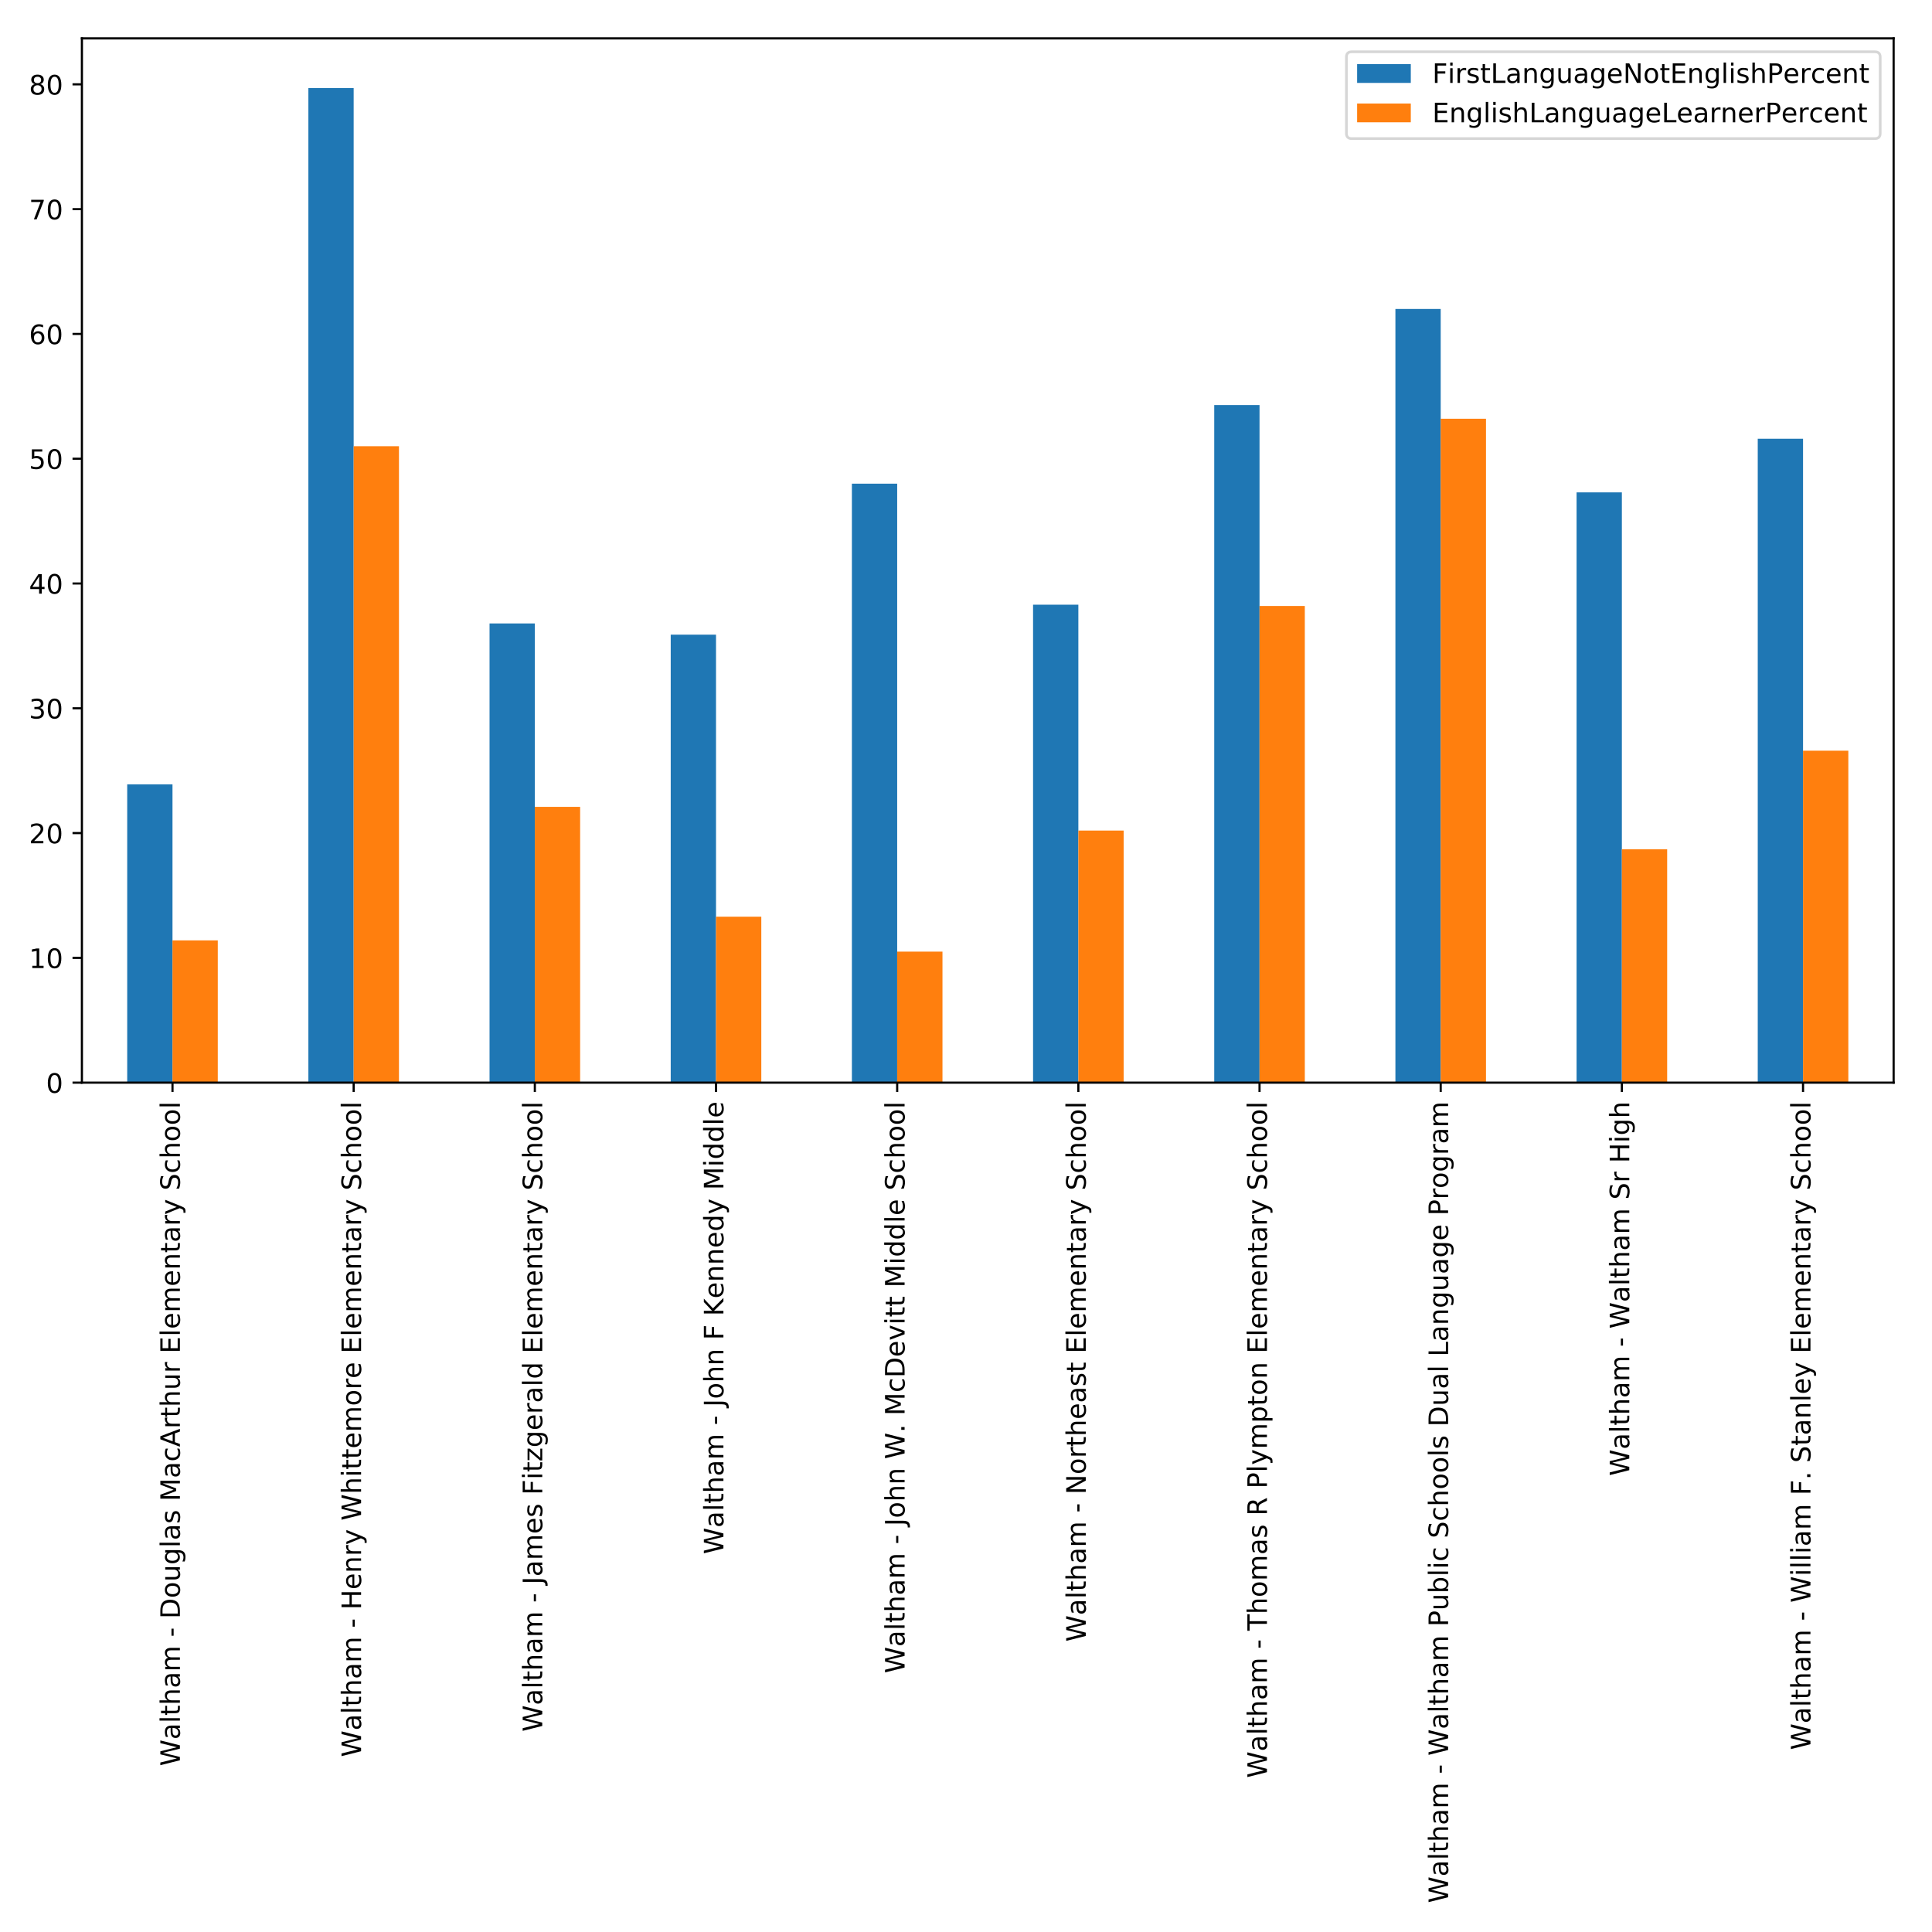<?xml version="1.0" encoding="utf-8" standalone="no"?>
<!DOCTYPE svg PUBLIC "-//W3C//DTD SVG 1.1//EN"
  "http://www.w3.org/Graphics/SVG/1.1/DTD/svg11.dtd">
<!-- Created with matplotlib (http://matplotlib.org/) -->
<svg height="720pt" version="1.1" viewBox="0 0 720 720" width="720pt" xmlns="http://www.w3.org/2000/svg" xmlns:xlink="http://www.w3.org/1999/xlink">
 <defs>
  <style type="text/css">
*{stroke-linecap:butt;stroke-linejoin:round;}
  </style>
 </defs>
 <g id="figure_1">
  <g id="patch_1">
   <path d="M 0 720 
L 720 720 
L 720 0 
L 0 0 
z
" style="fill:#ffffff;"/>
  </g>
  <g id="axes_1">
   <g id="patch_2">
    <path d="M 30.525 403.466 
L 705.7 403.466 
L 705.7 14.3 
L 30.525 14.3 
z
" style="fill:#ffffff;"/>
   </g>
   <g id="patch_3">
    <path clip-path="url(#pa0cb82e95d)" d="M 47.404 403.466 
L 64.284 403.466 
L 64.284 292.322 
L 47.404 292.322 
z
" style="fill:#1f77b4;"/>
   </g>
   <g id="patch_4">
    <path clip-path="url(#pa0cb82e95d)" d="M 114.922 403.466 
L 131.801 403.466 
L 131.801 32.832 
L 114.922 32.832 
z
" style="fill:#1f77b4;"/>
   </g>
   <g id="patch_5">
    <path clip-path="url(#pa0cb82e95d)" d="M 182.439 403.466 
L 199.319 403.466 
L 199.319 232.332 
L 182.439 232.332 
z
" style="fill:#1f77b4;"/>
   </g>
   <g id="patch_6">
    <path clip-path="url(#pa0cb82e95d)" d="M 249.957 403.466 
L 266.836 403.466 
L 266.836 236.518 
L 249.957 236.518 
z
" style="fill:#1f77b4;"/>
   </g>
   <g id="patch_7">
    <path clip-path="url(#pa0cb82e95d)" d="M 317.474 403.466 
L 334.354 403.466 
L 334.354 180.248 
L 317.474 180.248 
z
" style="fill:#1f77b4;"/>
   </g>
   <g id="patch_8">
    <path clip-path="url(#pa0cb82e95d)" d="M 384.992 403.466 
L 401.871 403.466 
L 401.871 225.357 
L 384.992 225.357 
z
" style="fill:#1f77b4;"/>
   </g>
   <g id="patch_9">
    <path clip-path="url(#pa0cb82e95d)" d="M 452.509 403.466 
L 469.389 403.466 
L 469.389 150.951 
L 452.509 150.951 
z
" style="fill:#1f77b4;"/>
   </g>
   <g id="patch_10">
    <path clip-path="url(#pa0cb82e95d)" d="M 520.027 403.466 
L 536.906 403.466 
L 536.906 115.143 
L 520.027 115.143 
z
" style="fill:#1f77b4;"/>
   </g>
   <g id="patch_11">
    <path clip-path="url(#pa0cb82e95d)" d="M 587.544 403.466 
L 604.424 403.466 
L 604.424 183.503 
L 587.544 183.503 
z
" style="fill:#1f77b4;"/>
   </g>
   <g id="patch_12">
    <path clip-path="url(#pa0cb82e95d)" d="M 655.062 403.466 
L 671.941 403.466 
L 671.941 163.507 
L 655.062 163.507 
z
" style="fill:#1f77b4;"/>
   </g>
   <g id="patch_13">
    <path clip-path="url(#pa0cb82e95d)" d="M 64.284 403.466 
L 81.163 403.466 
L 81.163 350.451 
L 64.284 350.451 
z
" style="fill:#ff7f0e;"/>
   </g>
   <g id="patch_14">
    <path clip-path="url(#pa0cb82e95d)" d="M 131.801 403.466 
L 148.681 403.466 
L 148.681 166.297 
L 131.801 166.297 
z
" style="fill:#ff7f0e;"/>
   </g>
   <g id="patch_15">
    <path clip-path="url(#pa0cb82e95d)" d="M 199.319 403.466 
L 216.198 403.466 
L 216.198 300.693 
L 199.319 300.693 
z
" style="fill:#ff7f0e;"/>
   </g>
   <g id="patch_16">
    <path clip-path="url(#pa0cb82e95d)" d="M 266.836 403.466 
L 283.716 403.466 
L 283.716 341.616 
L 266.836 341.616 
z
" style="fill:#ff7f0e;"/>
   </g>
   <g id="patch_17">
    <path clip-path="url(#pa0cb82e95d)" d="M 334.354 403.466 
L 351.233 403.466 
L 351.233 354.637 
L 334.354 354.637 
z
" style="fill:#ff7f0e;"/>
   </g>
   <g id="patch_18">
    <path clip-path="url(#pa0cb82e95d)" d="M 401.871 403.466 
L 418.751 403.466 
L 418.751 309.528 
L 401.871 309.528 
z
" style="fill:#ff7f0e;"/>
   </g>
   <g id="patch_19">
    <path clip-path="url(#pa0cb82e95d)" d="M 469.389 403.466 
L 486.268 403.466 
L 486.268 225.822 
L 469.389 225.822 
z
" style="fill:#ff7f0e;"/>
   </g>
   <g id="patch_20">
    <path clip-path="url(#pa0cb82e95d)" d="M 536.906 403.466 
L 553.786 403.466 
L 553.786 156.066 
L 536.906 156.066 
z
" style="fill:#ff7f0e;"/>
   </g>
   <g id="patch_21">
    <path clip-path="url(#pa0cb82e95d)" d="M 604.424 403.466 
L 621.303 403.466 
L 621.303 316.504 
L 604.424 316.504 
z
" style="fill:#ff7f0e;"/>
   </g>
   <g id="patch_22">
    <path clip-path="url(#pa0cb82e95d)" d="M 671.941 403.466 
L 688.821 403.466 
L 688.821 279.766 
L 671.941 279.766 
z
" style="fill:#ff7f0e;"/>
   </g>
   <g id="matplotlib.axis_1">
    <g id="xtick_1">
     <g id="line2d_1">
      <defs>
       <path d="M 0 0 
L 0 3.5 
" id="m57c2ea6a0a" style="stroke:#000000;stroke-width:0.8;"/>
      </defs>
      <g>
       <use style="stroke:#000000;stroke-width:0.8;" x="64.284" xlink:href="#m57c2ea6a0a" y="403.466"/>
      </g>
     </g>
     <g id="text_1">
      <!-- Waltham - Douglas MacArthur Elementary School -->
      <defs>
       <path d="M 3.328 72.906 
L 13.281 72.906 
L 28.609 11.281 
L 43.891 72.906 
L 54.984 72.906 
L 70.312 11.281 
L 85.594 72.906 
L 95.609 72.906 
L 77.297 0 
L 64.891 0 
L 49.516 63.281 
L 33.984 0 
L 21.578 0 
z
" id="DejaVuSans-57"/>
       <path d="M 34.281 27.484 
Q 23.391 27.484 19.188 25 
Q 14.984 22.516 14.984 16.5 
Q 14.984 11.719 18.141 8.906 
Q 21.297 6.109 26.703 6.109 
Q 34.188 6.109 38.703 11.406 
Q 43.219 16.703 43.219 25.484 
L 43.219 27.484 
z
M 52.203 31.203 
L 52.203 0 
L 43.219 0 
L 43.219 8.297 
Q 40.141 3.328 35.547 0.953 
Q 30.953 -1.422 24.312 -1.422 
Q 15.922 -1.422 10.953 3.297 
Q 6 8.016 6 15.922 
Q 6 25.141 12.172 29.828 
Q 18.359 34.516 30.609 34.516 
L 43.219 34.516 
L 43.219 35.406 
Q 43.219 41.609 39.141 45 
Q 35.062 48.391 27.688 48.391 
Q 23 48.391 18.547 47.266 
Q 14.109 46.141 10.016 43.891 
L 10.016 52.203 
Q 14.938 54.109 19.578 55.047 
Q 24.219 56 28.609 56 
Q 40.484 56 46.344 49.844 
Q 52.203 43.703 52.203 31.203 
z
" id="DejaVuSans-61"/>
       <path d="M 9.422 75.984 
L 18.406 75.984 
L 18.406 0 
L 9.422 0 
z
" id="DejaVuSans-6c"/>
       <path d="M 18.312 70.219 
L 18.312 54.688 
L 36.812 54.688 
L 36.812 47.703 
L 18.312 47.703 
L 18.312 18.016 
Q 18.312 11.328 20.141 9.422 
Q 21.969 7.516 27.594 7.516 
L 36.812 7.516 
L 36.812 0 
L 27.594 0 
Q 17.188 0 13.234 3.875 
Q 9.281 7.766 9.281 18.016 
L 9.281 47.703 
L 2.688 47.703 
L 2.688 54.688 
L 9.281 54.688 
L 9.281 70.219 
z
" id="DejaVuSans-74"/>
       <path d="M 54.891 33.016 
L 54.891 0 
L 45.906 0 
L 45.906 32.719 
Q 45.906 40.484 42.875 44.328 
Q 39.844 48.188 33.797 48.188 
Q 26.516 48.188 22.312 43.547 
Q 18.109 38.922 18.109 30.906 
L 18.109 0 
L 9.078 0 
L 9.078 75.984 
L 18.109 75.984 
L 18.109 46.188 
Q 21.344 51.125 25.703 53.562 
Q 30.078 56 35.797 56 
Q 45.219 56 50.047 50.172 
Q 54.891 44.344 54.891 33.016 
z
" id="DejaVuSans-68"/>
       <path d="M 52 44.188 
Q 55.375 50.25 60.062 53.125 
Q 64.75 56 71.094 56 
Q 79.641 56 84.281 50.016 
Q 88.922 44.047 88.922 33.016 
L 88.922 0 
L 79.891 0 
L 79.891 32.719 
Q 79.891 40.578 77.094 44.375 
Q 74.312 48.188 68.609 48.188 
Q 61.625 48.188 57.562 43.547 
Q 53.516 38.922 53.516 30.906 
L 53.516 0 
L 44.484 0 
L 44.484 32.719 
Q 44.484 40.625 41.703 44.406 
Q 38.922 48.188 33.109 48.188 
Q 26.219 48.188 22.156 43.531 
Q 18.109 38.875 18.109 30.906 
L 18.109 0 
L 9.078 0 
L 9.078 54.688 
L 18.109 54.688 
L 18.109 46.188 
Q 21.188 51.219 25.484 53.609 
Q 29.781 56 35.688 56 
Q 41.656 56 45.828 52.969 
Q 50 49.953 52 44.188 
z
" id="DejaVuSans-6d"/>
       <path id="DejaVuSans-20"/>
       <path d="M 4.891 31.391 
L 31.203 31.391 
L 31.203 23.391 
L 4.891 23.391 
z
" id="DejaVuSans-2d"/>
       <path d="M 19.672 64.797 
L 19.672 8.109 
L 31.594 8.109 
Q 46.688 8.109 53.688 14.938 
Q 60.688 21.781 60.688 36.531 
Q 60.688 51.172 53.688 57.984 
Q 46.688 64.797 31.594 64.797 
z
M 9.812 72.906 
L 30.078 72.906 
Q 51.266 72.906 61.172 64.094 
Q 71.094 55.281 71.094 36.531 
Q 71.094 17.672 61.125 8.828 
Q 51.172 0 30.078 0 
L 9.812 0 
z
" id="DejaVuSans-44"/>
       <path d="M 30.609 48.391 
Q 23.391 48.391 19.188 42.75 
Q 14.984 37.109 14.984 27.297 
Q 14.984 17.484 19.156 11.844 
Q 23.344 6.203 30.609 6.203 
Q 37.797 6.203 41.984 11.859 
Q 46.188 17.531 46.188 27.297 
Q 46.188 37.016 41.984 42.703 
Q 37.797 48.391 30.609 48.391 
z
M 30.609 56 
Q 42.328 56 49.016 48.375 
Q 55.719 40.766 55.719 27.297 
Q 55.719 13.875 49.016 6.219 
Q 42.328 -1.422 30.609 -1.422 
Q 18.844 -1.422 12.172 6.219 
Q 5.516 13.875 5.516 27.297 
Q 5.516 40.766 12.172 48.375 
Q 18.844 56 30.609 56 
z
" id="DejaVuSans-6f"/>
       <path d="M 8.5 21.578 
L 8.5 54.688 
L 17.484 54.688 
L 17.484 21.922 
Q 17.484 14.156 20.5 10.266 
Q 23.531 6.391 29.594 6.391 
Q 36.859 6.391 41.078 11.031 
Q 45.312 15.672 45.312 23.688 
L 45.312 54.688 
L 54.297 54.688 
L 54.297 0 
L 45.312 0 
L 45.312 8.406 
Q 42.047 3.422 37.719 1 
Q 33.406 -1.422 27.688 -1.422 
Q 18.266 -1.422 13.375 4.438 
Q 8.5 10.297 8.5 21.578 
z
M 31.109 56 
z
" id="DejaVuSans-75"/>
       <path d="M 45.406 27.984 
Q 45.406 37.75 41.375 43.109 
Q 37.359 48.484 30.078 48.484 
Q 22.859 48.484 18.828 43.109 
Q 14.797 37.75 14.797 27.984 
Q 14.797 18.266 18.828 12.891 
Q 22.859 7.516 30.078 7.516 
Q 37.359 7.516 41.375 12.891 
Q 45.406 18.266 45.406 27.984 
z
M 54.391 6.781 
Q 54.391 -7.172 48.188 -13.984 
Q 42 -20.797 29.203 -20.797 
Q 24.469 -20.797 20.266 -20.094 
Q 16.062 -19.391 12.109 -17.922 
L 12.109 -9.188 
Q 16.062 -11.328 19.922 -12.344 
Q 23.781 -13.375 27.781 -13.375 
Q 36.625 -13.375 41.016 -8.766 
Q 45.406 -4.156 45.406 5.172 
L 45.406 9.625 
Q 42.625 4.781 38.281 2.391 
Q 33.938 0 27.875 0 
Q 17.828 0 11.672 7.656 
Q 5.516 15.328 5.516 27.984 
Q 5.516 40.672 11.672 48.328 
Q 17.828 56 27.875 56 
Q 33.938 56 38.281 53.609 
Q 42.625 51.219 45.406 46.391 
L 45.406 54.688 
L 54.391 54.688 
z
" id="DejaVuSans-67"/>
       <path d="M 44.281 53.078 
L 44.281 44.578 
Q 40.484 46.531 36.375 47.5 
Q 32.281 48.484 27.875 48.484 
Q 21.188 48.484 17.844 46.438 
Q 14.5 44.391 14.5 40.281 
Q 14.5 37.156 16.891 35.375 
Q 19.281 33.594 26.516 31.984 
L 29.594 31.297 
Q 39.156 29.25 43.188 25.516 
Q 47.219 21.781 47.219 15.094 
Q 47.219 7.469 41.188 3.016 
Q 35.156 -1.422 24.609 -1.422 
Q 20.219 -1.422 15.453 -0.562 
Q 10.688 0.297 5.422 2 
L 5.422 11.281 
Q 10.406 8.688 15.234 7.391 
Q 20.062 6.109 24.812 6.109 
Q 31.156 6.109 34.562 8.281 
Q 37.984 10.453 37.984 14.406 
Q 37.984 18.062 35.516 20.016 
Q 33.062 21.969 24.703 23.781 
L 21.578 24.516 
Q 13.234 26.266 9.516 29.906 
Q 5.812 33.547 5.812 39.891 
Q 5.812 47.609 11.281 51.797 
Q 16.75 56 26.812 56 
Q 31.781 56 36.172 55.266 
Q 40.578 54.547 44.281 53.078 
z
" id="DejaVuSans-73"/>
       <path d="M 9.812 72.906 
L 24.516 72.906 
L 43.109 23.297 
L 61.812 72.906 
L 76.516 72.906 
L 76.516 0 
L 66.891 0 
L 66.891 64.016 
L 48.094 14.016 
L 38.188 14.016 
L 19.391 64.016 
L 19.391 0 
L 9.812 0 
z
" id="DejaVuSans-4d"/>
       <path d="M 48.781 52.594 
L 48.781 44.188 
Q 44.969 46.297 41.141 47.344 
Q 37.312 48.391 33.406 48.391 
Q 24.656 48.391 19.812 42.844 
Q 14.984 37.312 14.984 27.297 
Q 14.984 17.281 19.812 11.734 
Q 24.656 6.203 33.406 6.203 
Q 37.312 6.203 41.141 7.25 
Q 44.969 8.297 48.781 10.406 
L 48.781 2.094 
Q 45.016 0.344 40.984 -0.531 
Q 36.969 -1.422 32.422 -1.422 
Q 20.062 -1.422 12.781 6.344 
Q 5.516 14.109 5.516 27.297 
Q 5.516 40.672 12.859 48.328 
Q 20.219 56 33.016 56 
Q 37.156 56 41.109 55.141 
Q 45.062 54.297 48.781 52.594 
z
" id="DejaVuSans-63"/>
       <path d="M 34.188 63.188 
L 20.797 26.906 
L 47.609 26.906 
z
M 28.609 72.906 
L 39.797 72.906 
L 67.578 0 
L 57.328 0 
L 50.688 18.703 
L 17.828 18.703 
L 11.188 0 
L 0.781 0 
z
" id="DejaVuSans-41"/>
       <path d="M 41.109 46.297 
Q 39.594 47.172 37.812 47.578 
Q 36.031 48 33.891 48 
Q 26.266 48 22.188 43.047 
Q 18.109 38.094 18.109 28.812 
L 18.109 0 
L 9.078 0 
L 9.078 54.688 
L 18.109 54.688 
L 18.109 46.188 
Q 20.953 51.172 25.484 53.578 
Q 30.031 56 36.531 56 
Q 37.453 56 38.578 55.875 
Q 39.703 55.766 41.062 55.516 
z
" id="DejaVuSans-72"/>
       <path d="M 9.812 72.906 
L 55.906 72.906 
L 55.906 64.594 
L 19.672 64.594 
L 19.672 43.016 
L 54.391 43.016 
L 54.391 34.719 
L 19.672 34.719 
L 19.672 8.297 
L 56.781 8.297 
L 56.781 0 
L 9.812 0 
z
" id="DejaVuSans-45"/>
       <path d="M 56.203 29.594 
L 56.203 25.203 
L 14.891 25.203 
Q 15.484 15.922 20.484 11.062 
Q 25.484 6.203 34.422 6.203 
Q 39.594 6.203 44.453 7.469 
Q 49.312 8.734 54.109 11.281 
L 54.109 2.781 
Q 49.266 0.734 44.188 -0.344 
Q 39.109 -1.422 33.891 -1.422 
Q 20.797 -1.422 13.156 6.188 
Q 5.516 13.812 5.516 26.812 
Q 5.516 40.234 12.766 48.109 
Q 20.016 56 32.328 56 
Q 43.359 56 49.781 48.891 
Q 56.203 41.797 56.203 29.594 
z
M 47.219 32.234 
Q 47.125 39.594 43.094 43.984 
Q 39.062 48.391 32.422 48.391 
Q 24.906 48.391 20.391 44.141 
Q 15.875 39.891 15.188 32.172 
z
" id="DejaVuSans-65"/>
       <path d="M 54.891 33.016 
L 54.891 0 
L 45.906 0 
L 45.906 32.719 
Q 45.906 40.484 42.875 44.328 
Q 39.844 48.188 33.797 48.188 
Q 26.516 48.188 22.312 43.547 
Q 18.109 38.922 18.109 30.906 
L 18.109 0 
L 9.078 0 
L 9.078 54.688 
L 18.109 54.688 
L 18.109 46.188 
Q 21.344 51.125 25.703 53.562 
Q 30.078 56 35.797 56 
Q 45.219 56 50.047 50.172 
Q 54.891 44.344 54.891 33.016 
z
" id="DejaVuSans-6e"/>
       <path d="M 32.172 -5.078 
Q 28.375 -14.844 24.75 -17.812 
Q 21.141 -20.797 15.094 -20.797 
L 7.906 -20.797 
L 7.906 -13.281 
L 13.188 -13.281 
Q 16.891 -13.281 18.938 -11.516 
Q 21 -9.766 23.484 -3.219 
L 25.094 0.875 
L 2.984 54.688 
L 12.5 54.688 
L 29.594 11.922 
L 46.688 54.688 
L 56.203 54.688 
z
" id="DejaVuSans-79"/>
       <path d="M 53.516 70.516 
L 53.516 60.891 
Q 47.906 63.578 42.922 64.891 
Q 37.938 66.219 33.297 66.219 
Q 25.25 66.219 20.875 63.094 
Q 16.5 59.969 16.5 54.203 
Q 16.5 49.359 19.406 46.891 
Q 22.312 44.438 30.422 42.922 
L 36.375 41.703 
Q 47.406 39.594 52.656 34.297 
Q 57.906 29 57.906 20.125 
Q 57.906 9.516 50.797 4.047 
Q 43.703 -1.422 29.984 -1.422 
Q 24.812 -1.422 18.969 -0.25 
Q 13.141 0.922 6.891 3.219 
L 6.891 13.375 
Q 12.891 10.016 18.656 8.297 
Q 24.422 6.594 29.984 6.594 
Q 38.422 6.594 43.016 9.906 
Q 47.609 13.234 47.609 19.391 
Q 47.609 24.75 44.312 27.781 
Q 41.016 30.812 33.5 32.328 
L 27.484 33.5 
Q 16.453 35.688 11.516 40.375 
Q 6.594 45.062 6.594 53.422 
Q 6.594 63.094 13.406 68.656 
Q 20.219 74.219 32.172 74.219 
Q 37.312 74.219 42.625 73.281 
Q 47.953 72.359 53.516 70.516 
z
" id="DejaVuSans-53"/>
      </defs>
      <g transform="translate(67.043 658.167)rotate(-90)scale(0.1 -0.1)">
       <use xlink:href="#DejaVuSans-57"/>
       <use x="98.783" xlink:href="#DejaVuSans-61"/>
       <use x="160.062" xlink:href="#DejaVuSans-6c"/>
       <use x="187.846" xlink:href="#DejaVuSans-74"/>
       <use x="227.055" xlink:href="#DejaVuSans-68"/>
       <use x="290.434" xlink:href="#DejaVuSans-61"/>
       <use x="351.713" xlink:href="#DejaVuSans-6d"/>
       <use x="449.125" xlink:href="#DejaVuSans-20"/>
       <use x="480.912" xlink:href="#DejaVuSans-2d"/>
       <use x="516.996" xlink:href="#DejaVuSans-20"/>
       <use x="548.783" xlink:href="#DejaVuSans-44"/>
       <use x="625.785" xlink:href="#DejaVuSans-6f"/>
       <use x="686.967" xlink:href="#DejaVuSans-75"/>
       <use x="750.346" xlink:href="#DejaVuSans-67"/>
       <use x="813.822" xlink:href="#DejaVuSans-6c"/>
       <use x="841.605" xlink:href="#DejaVuSans-61"/>
       <use x="902.885" xlink:href="#DejaVuSans-73"/>
       <use x="954.984" xlink:href="#DejaVuSans-20"/>
       <use x="986.771" xlink:href="#DejaVuSans-4d"/>
       <use x="1073.051" xlink:href="#DejaVuSans-61"/>
       <use x="1134.33" xlink:href="#DejaVuSans-63"/>
       <use x="1189.311" xlink:href="#DejaVuSans-41"/>
       <use x="1257.719" xlink:href="#DejaVuSans-72"/>
       <use x="1298.832" xlink:href="#DejaVuSans-74"/>
       <use x="1338.041" xlink:href="#DejaVuSans-68"/>
       <use x="1401.42" xlink:href="#DejaVuSans-75"/>
       <use x="1464.799" xlink:href="#DejaVuSans-72"/>
       <use x="1505.912" xlink:href="#DejaVuSans-20"/>
       <use x="1537.699" xlink:href="#DejaVuSans-45"/>
       <use x="1600.883" xlink:href="#DejaVuSans-6c"/>
       <use x="1628.666" xlink:href="#DejaVuSans-65"/>
       <use x="1690.189" xlink:href="#DejaVuSans-6d"/>
       <use x="1787.602" xlink:href="#DejaVuSans-65"/>
       <use x="1849.125" xlink:href="#DejaVuSans-6e"/>
       <use x="1912.504" xlink:href="#DejaVuSans-74"/>
       <use x="1951.713" xlink:href="#DejaVuSans-61"/>
       <use x="2012.992" xlink:href="#DejaVuSans-72"/>
       <use x="2054.105" xlink:href="#DejaVuSans-79"/>
       <use x="2113.285" xlink:href="#DejaVuSans-20"/>
       <use x="2145.072" xlink:href="#DejaVuSans-53"/>
       <use x="2208.549" xlink:href="#DejaVuSans-63"/>
       <use x="2263.529" xlink:href="#DejaVuSans-68"/>
       <use x="2326.908" xlink:href="#DejaVuSans-6f"/>
       <use x="2388.09" xlink:href="#DejaVuSans-6f"/>
       <use x="2449.271" xlink:href="#DejaVuSans-6c"/>
      </g>
     </g>
    </g>
    <g id="xtick_2">
     <g id="line2d_2">
      <g>
       <use style="stroke:#000000;stroke-width:0.8;" x="131.801" xlink:href="#m57c2ea6a0a" y="403.466"/>
      </g>
     </g>
     <g id="text_2">
      <!-- Waltham - Henry Whittemore Elementary School -->
      <defs>
       <path d="M 9.812 72.906 
L 19.672 72.906 
L 19.672 43.016 
L 55.516 43.016 
L 55.516 72.906 
L 65.375 72.906 
L 65.375 0 
L 55.516 0 
L 55.516 34.719 
L 19.672 34.719 
L 19.672 0 
L 9.812 0 
z
" id="DejaVuSans-48"/>
       <path d="M 9.422 54.688 
L 18.406 54.688 
L 18.406 0 
L 9.422 0 
z
M 9.422 75.984 
L 18.406 75.984 
L 18.406 64.594 
L 9.422 64.594 
z
" id="DejaVuSans-69"/>
      </defs>
      <g transform="translate(134.561 654.792)rotate(-90)scale(0.1 -0.1)">
       <use xlink:href="#DejaVuSans-57"/>
       <use x="98.783" xlink:href="#DejaVuSans-61"/>
       <use x="160.062" xlink:href="#DejaVuSans-6c"/>
       <use x="187.846" xlink:href="#DejaVuSans-74"/>
       <use x="227.055" xlink:href="#DejaVuSans-68"/>
       <use x="290.434" xlink:href="#DejaVuSans-61"/>
       <use x="351.713" xlink:href="#DejaVuSans-6d"/>
       <use x="449.125" xlink:href="#DejaVuSans-20"/>
       <use x="480.912" xlink:href="#DejaVuSans-2d"/>
       <use x="516.996" xlink:href="#DejaVuSans-20"/>
       <use x="548.783" xlink:href="#DejaVuSans-48"/>
       <use x="623.979" xlink:href="#DejaVuSans-65"/>
       <use x="685.502" xlink:href="#DejaVuSans-6e"/>
       <use x="748.881" xlink:href="#DejaVuSans-72"/>
       <use x="789.994" xlink:href="#DejaVuSans-79"/>
       <use x="849.174" xlink:href="#DejaVuSans-20"/>
       <use x="880.961" xlink:href="#DejaVuSans-57"/>
       <use x="979.838" xlink:href="#DejaVuSans-68"/>
       <use x="1043.217" xlink:href="#DejaVuSans-69"/>
       <use x="1071" xlink:href="#DejaVuSans-74"/>
       <use x="1110.209" xlink:href="#DejaVuSans-74"/>
       <use x="1149.418" xlink:href="#DejaVuSans-65"/>
       <use x="1210.941" xlink:href="#DejaVuSans-6d"/>
       <use x="1308.354" xlink:href="#DejaVuSans-6f"/>
       <use x="1369.535" xlink:href="#DejaVuSans-72"/>
       <use x="1410.617" xlink:href="#DejaVuSans-65"/>
       <use x="1472.141" xlink:href="#DejaVuSans-20"/>
       <use x="1503.928" xlink:href="#DejaVuSans-45"/>
       <use x="1567.111" xlink:href="#DejaVuSans-6c"/>
       <use x="1594.895" xlink:href="#DejaVuSans-65"/>
       <use x="1656.418" xlink:href="#DejaVuSans-6d"/>
       <use x="1753.83" xlink:href="#DejaVuSans-65"/>
       <use x="1815.354" xlink:href="#DejaVuSans-6e"/>
       <use x="1878.732" xlink:href="#DejaVuSans-74"/>
       <use x="1917.941" xlink:href="#DejaVuSans-61"/>
       <use x="1979.221" xlink:href="#DejaVuSans-72"/>
       <use x="2020.334" xlink:href="#DejaVuSans-79"/>
       <use x="2079.514" xlink:href="#DejaVuSans-20"/>
       <use x="2111.301" xlink:href="#DejaVuSans-53"/>
       <use x="2174.777" xlink:href="#DejaVuSans-63"/>
       <use x="2229.758" xlink:href="#DejaVuSans-68"/>
       <use x="2293.137" xlink:href="#DejaVuSans-6f"/>
       <use x="2354.318" xlink:href="#DejaVuSans-6f"/>
       <use x="2415.5" xlink:href="#DejaVuSans-6c"/>
      </g>
     </g>
    </g>
    <g id="xtick_3">
     <g id="line2d_3">
      <g>
       <use style="stroke:#000000;stroke-width:0.8;" x="199.319" xlink:href="#m57c2ea6a0a" y="403.466"/>
      </g>
     </g>
     <g id="text_3">
      <!-- Waltham - James Fitzgerald Elementary School -->
      <defs>
       <path d="M 9.812 72.906 
L 19.672 72.906 
L 19.672 5.078 
Q 19.672 -8.109 14.672 -14.062 
Q 9.672 -20.016 -1.422 -20.016 
L -5.172 -20.016 
L -5.172 -11.719 
L -2.094 -11.719 
Q 4.438 -11.719 7.125 -8.047 
Q 9.812 -4.391 9.812 5.078 
z
" id="DejaVuSans-4a"/>
       <path d="M 9.812 72.906 
L 51.703 72.906 
L 51.703 64.594 
L 19.672 64.594 
L 19.672 43.109 
L 48.578 43.109 
L 48.578 34.812 
L 19.672 34.812 
L 19.672 0 
L 9.812 0 
z
" id="DejaVuSans-46"/>
       <path d="M 5.516 54.688 
L 48.188 54.688 
L 48.188 46.484 
L 14.406 7.172 
L 48.188 7.172 
L 48.188 0 
L 4.297 0 
L 4.297 8.203 
L 38.094 47.516 
L 5.516 47.516 
z
" id="DejaVuSans-7a"/>
       <path d="M 45.406 46.391 
L 45.406 75.984 
L 54.391 75.984 
L 54.391 0 
L 45.406 0 
L 45.406 8.203 
Q 42.578 3.328 38.25 0.953 
Q 33.938 -1.422 27.875 -1.422 
Q 17.969 -1.422 11.734 6.484 
Q 5.516 14.406 5.516 27.297 
Q 5.516 40.188 11.734 48.094 
Q 17.969 56 27.875 56 
Q 33.938 56 38.25 53.625 
Q 42.578 51.266 45.406 46.391 
z
M 14.797 27.297 
Q 14.797 17.391 18.875 11.75 
Q 22.953 6.109 30.078 6.109 
Q 37.203 6.109 41.297 11.75 
Q 45.406 17.391 45.406 27.297 
Q 45.406 37.203 41.297 42.844 
Q 37.203 48.484 30.078 48.484 
Q 22.953 48.484 18.875 42.844 
Q 14.797 37.203 14.797 27.297 
z
" id="DejaVuSans-64"/>
      </defs>
      <g transform="translate(202.078 645.37)rotate(-90)scale(0.1 -0.1)">
       <use xlink:href="#DejaVuSans-57"/>
       <use x="98.783" xlink:href="#DejaVuSans-61"/>
       <use x="160.062" xlink:href="#DejaVuSans-6c"/>
       <use x="187.846" xlink:href="#DejaVuSans-74"/>
       <use x="227.055" xlink:href="#DejaVuSans-68"/>
       <use x="290.434" xlink:href="#DejaVuSans-61"/>
       <use x="351.713" xlink:href="#DejaVuSans-6d"/>
       <use x="449.125" xlink:href="#DejaVuSans-20"/>
       <use x="480.912" xlink:href="#DejaVuSans-2d"/>
       <use x="516.996" xlink:href="#DejaVuSans-20"/>
       <use x="548.783" xlink:href="#DejaVuSans-4a"/>
       <use x="578.275" xlink:href="#DejaVuSans-61"/>
       <use x="639.555" xlink:href="#DejaVuSans-6d"/>
       <use x="736.967" xlink:href="#DejaVuSans-65"/>
       <use x="798.49" xlink:href="#DejaVuSans-73"/>
       <use x="850.59" xlink:href="#DejaVuSans-20"/>
       <use x="882.377" xlink:href="#DejaVuSans-46"/>
       <use x="939.787" xlink:href="#DejaVuSans-69"/>
       <use x="967.57" xlink:href="#DejaVuSans-74"/>
       <use x="1006.779" xlink:href="#DejaVuSans-7a"/>
       <use x="1059.27" xlink:href="#DejaVuSans-67"/>
       <use x="1122.746" xlink:href="#DejaVuSans-65"/>
       <use x="1184.27" xlink:href="#DejaVuSans-72"/>
       <use x="1225.383" xlink:href="#DejaVuSans-61"/>
       <use x="1286.662" xlink:href="#DejaVuSans-6c"/>
       <use x="1314.445" xlink:href="#DejaVuSans-64"/>
       <use x="1377.922" xlink:href="#DejaVuSans-20"/>
       <use x="1409.709" xlink:href="#DejaVuSans-45"/>
       <use x="1472.893" xlink:href="#DejaVuSans-6c"/>
       <use x="1500.676" xlink:href="#DejaVuSans-65"/>
       <use x="1562.199" xlink:href="#DejaVuSans-6d"/>
       <use x="1659.611" xlink:href="#DejaVuSans-65"/>
       <use x="1721.135" xlink:href="#DejaVuSans-6e"/>
       <use x="1784.514" xlink:href="#DejaVuSans-74"/>
       <use x="1823.723" xlink:href="#DejaVuSans-61"/>
       <use x="1885.002" xlink:href="#DejaVuSans-72"/>
       <use x="1926.115" xlink:href="#DejaVuSans-79"/>
       <use x="1985.295" xlink:href="#DejaVuSans-20"/>
       <use x="2017.082" xlink:href="#DejaVuSans-53"/>
       <use x="2080.559" xlink:href="#DejaVuSans-63"/>
       <use x="2135.539" xlink:href="#DejaVuSans-68"/>
       <use x="2198.918" xlink:href="#DejaVuSans-6f"/>
       <use x="2260.1" xlink:href="#DejaVuSans-6f"/>
       <use x="2321.281" xlink:href="#DejaVuSans-6c"/>
      </g>
     </g>
    </g>
    <g id="xtick_4">
     <g id="line2d_4">
      <g>
       <use style="stroke:#000000;stroke-width:0.8;" x="266.836" xlink:href="#m57c2ea6a0a" y="403.466"/>
      </g>
     </g>
     <g id="text_4">
      <!-- Waltham - John F Kennedy Middle -->
      <defs>
       <path d="M 9.812 72.906 
L 19.672 72.906 
L 19.672 42.094 
L 52.391 72.906 
L 65.094 72.906 
L 28.906 38.922 
L 67.672 0 
L 54.688 0 
L 19.672 35.109 
L 19.672 0 
L 9.812 0 
z
" id="DejaVuSans-4b"/>
      </defs>
      <g transform="translate(269.596 579.203)rotate(-90)scale(0.1 -0.1)">
       <use xlink:href="#DejaVuSans-57"/>
       <use x="98.783" xlink:href="#DejaVuSans-61"/>
       <use x="160.062" xlink:href="#DejaVuSans-6c"/>
       <use x="187.846" xlink:href="#DejaVuSans-74"/>
       <use x="227.055" xlink:href="#DejaVuSans-68"/>
       <use x="290.434" xlink:href="#DejaVuSans-61"/>
       <use x="351.713" xlink:href="#DejaVuSans-6d"/>
       <use x="449.125" xlink:href="#DejaVuSans-20"/>
       <use x="480.912" xlink:href="#DejaVuSans-2d"/>
       <use x="516.996" xlink:href="#DejaVuSans-20"/>
       <use x="548.783" xlink:href="#DejaVuSans-4a"/>
       <use x="578.275" xlink:href="#DejaVuSans-6f"/>
       <use x="639.457" xlink:href="#DejaVuSans-68"/>
       <use x="702.836" xlink:href="#DejaVuSans-6e"/>
       <use x="766.215" xlink:href="#DejaVuSans-20"/>
       <use x="798.002" xlink:href="#DejaVuSans-46"/>
       <use x="855.521" xlink:href="#DejaVuSans-20"/>
       <use x="887.309" xlink:href="#DejaVuSans-4b"/>
       <use x="952.807" xlink:href="#DejaVuSans-65"/>
       <use x="1014.33" xlink:href="#DejaVuSans-6e"/>
       <use x="1077.709" xlink:href="#DejaVuSans-6e"/>
       <use x="1141.088" xlink:href="#DejaVuSans-65"/>
       <use x="1202.611" xlink:href="#DejaVuSans-64"/>
       <use x="1266.088" xlink:href="#DejaVuSans-79"/>
       <use x="1325.268" xlink:href="#DejaVuSans-20"/>
       <use x="1357.055" xlink:href="#DejaVuSans-4d"/>
       <use x="1443.334" xlink:href="#DejaVuSans-69"/>
       <use x="1471.117" xlink:href="#DejaVuSans-64"/>
       <use x="1534.594" xlink:href="#DejaVuSans-64"/>
       <use x="1598.07" xlink:href="#DejaVuSans-6c"/>
       <use x="1625.854" xlink:href="#DejaVuSans-65"/>
      </g>
     </g>
    </g>
    <g id="xtick_5">
     <g id="line2d_5">
      <g>
       <use style="stroke:#000000;stroke-width:0.8;" x="334.354" xlink:href="#m57c2ea6a0a" y="403.466"/>
      </g>
     </g>
     <g id="text_5">
      <!-- Waltham - John W. McDevitt Middle School -->
      <defs>
       <path d="M 10.688 12.406 
L 21 12.406 
L 21 0 
L 10.688 0 
z
" id="DejaVuSans-2e"/>
       <path d="M 2.984 54.688 
L 12.5 54.688 
L 29.594 8.797 
L 46.688 54.688 
L 56.203 54.688 
L 35.688 0 
L 23.484 0 
z
" id="DejaVuSans-76"/>
      </defs>
      <g transform="translate(337.113 623.597)rotate(-90)scale(0.1 -0.1)">
       <use xlink:href="#DejaVuSans-57"/>
       <use x="98.783" xlink:href="#DejaVuSans-61"/>
       <use x="160.062" xlink:href="#DejaVuSans-6c"/>
       <use x="187.846" xlink:href="#DejaVuSans-74"/>
       <use x="227.055" xlink:href="#DejaVuSans-68"/>
       <use x="290.434" xlink:href="#DejaVuSans-61"/>
       <use x="351.713" xlink:href="#DejaVuSans-6d"/>
       <use x="449.125" xlink:href="#DejaVuSans-20"/>
       <use x="480.912" xlink:href="#DejaVuSans-2d"/>
       <use x="516.996" xlink:href="#DejaVuSans-20"/>
       <use x="548.783" xlink:href="#DejaVuSans-4a"/>
       <use x="578.275" xlink:href="#DejaVuSans-6f"/>
       <use x="639.457" xlink:href="#DejaVuSans-68"/>
       <use x="702.836" xlink:href="#DejaVuSans-6e"/>
       <use x="766.215" xlink:href="#DejaVuSans-20"/>
       <use x="798.002" xlink:href="#DejaVuSans-57"/>
       <use x="896.707" xlink:href="#DejaVuSans-2e"/>
       <use x="928.494" xlink:href="#DejaVuSans-20"/>
       <use x="960.281" xlink:href="#DejaVuSans-4d"/>
       <use x="1046.561" xlink:href="#DejaVuSans-63"/>
       <use x="1101.541" xlink:href="#DejaVuSans-44"/>
       <use x="1178.543" xlink:href="#DejaVuSans-65"/>
       <use x="1240.066" xlink:href="#DejaVuSans-76"/>
       <use x="1299.246" xlink:href="#DejaVuSans-69"/>
       <use x="1327.029" xlink:href="#DejaVuSans-74"/>
       <use x="1366.238" xlink:href="#DejaVuSans-74"/>
       <use x="1405.447" xlink:href="#DejaVuSans-20"/>
       <use x="1437.234" xlink:href="#DejaVuSans-4d"/>
       <use x="1523.514" xlink:href="#DejaVuSans-69"/>
       <use x="1551.297" xlink:href="#DejaVuSans-64"/>
       <use x="1614.773" xlink:href="#DejaVuSans-64"/>
       <use x="1678.25" xlink:href="#DejaVuSans-6c"/>
       <use x="1706.033" xlink:href="#DejaVuSans-65"/>
       <use x="1767.557" xlink:href="#DejaVuSans-20"/>
       <use x="1799.344" xlink:href="#DejaVuSans-53"/>
       <use x="1862.82" xlink:href="#DejaVuSans-63"/>
       <use x="1917.801" xlink:href="#DejaVuSans-68"/>
       <use x="1981.18" xlink:href="#DejaVuSans-6f"/>
       <use x="2042.361" xlink:href="#DejaVuSans-6f"/>
       <use x="2103.543" xlink:href="#DejaVuSans-6c"/>
      </g>
     </g>
    </g>
    <g id="xtick_6">
     <g id="line2d_6">
      <g>
       <use style="stroke:#000000;stroke-width:0.8;" x="401.871" xlink:href="#m57c2ea6a0a" y="403.466"/>
      </g>
     </g>
     <g id="text_6">
      <!-- Waltham - Northeast Elementary School -->
      <defs>
       <path d="M 9.812 72.906 
L 23.094 72.906 
L 55.422 11.922 
L 55.422 72.906 
L 64.984 72.906 
L 64.984 0 
L 51.703 0 
L 19.391 60.984 
L 19.391 0 
L 9.812 0 
z
" id="DejaVuSans-4e"/>
      </defs>
      <g transform="translate(404.631 611.836)rotate(-90)scale(0.1 -0.1)">
       <use xlink:href="#DejaVuSans-57"/>
       <use x="98.783" xlink:href="#DejaVuSans-61"/>
       <use x="160.062" xlink:href="#DejaVuSans-6c"/>
       <use x="187.846" xlink:href="#DejaVuSans-74"/>
       <use x="227.055" xlink:href="#DejaVuSans-68"/>
       <use x="290.434" xlink:href="#DejaVuSans-61"/>
       <use x="351.713" xlink:href="#DejaVuSans-6d"/>
       <use x="449.125" xlink:href="#DejaVuSans-20"/>
       <use x="480.912" xlink:href="#DejaVuSans-2d"/>
       <use x="516.996" xlink:href="#DejaVuSans-20"/>
       <use x="548.783" xlink:href="#DejaVuSans-4e"/>
       <use x="623.588" xlink:href="#DejaVuSans-6f"/>
       <use x="684.77" xlink:href="#DejaVuSans-72"/>
       <use x="725.883" xlink:href="#DejaVuSans-74"/>
       <use x="765.092" xlink:href="#DejaVuSans-68"/>
       <use x="828.471" xlink:href="#DejaVuSans-65"/>
       <use x="889.994" xlink:href="#DejaVuSans-61"/>
       <use x="951.273" xlink:href="#DejaVuSans-73"/>
       <use x="1003.373" xlink:href="#DejaVuSans-74"/>
       <use x="1042.582" xlink:href="#DejaVuSans-20"/>
       <use x="1074.369" xlink:href="#DejaVuSans-45"/>
       <use x="1137.553" xlink:href="#DejaVuSans-6c"/>
       <use x="1165.336" xlink:href="#DejaVuSans-65"/>
       <use x="1226.859" xlink:href="#DejaVuSans-6d"/>
       <use x="1324.271" xlink:href="#DejaVuSans-65"/>
       <use x="1385.795" xlink:href="#DejaVuSans-6e"/>
       <use x="1449.174" xlink:href="#DejaVuSans-74"/>
       <use x="1488.383" xlink:href="#DejaVuSans-61"/>
       <use x="1549.662" xlink:href="#DejaVuSans-72"/>
       <use x="1590.775" xlink:href="#DejaVuSans-79"/>
       <use x="1649.955" xlink:href="#DejaVuSans-20"/>
       <use x="1681.742" xlink:href="#DejaVuSans-53"/>
       <use x="1745.219" xlink:href="#DejaVuSans-63"/>
       <use x="1800.199" xlink:href="#DejaVuSans-68"/>
       <use x="1863.578" xlink:href="#DejaVuSans-6f"/>
       <use x="1924.76" xlink:href="#DejaVuSans-6f"/>
       <use x="1985.941" xlink:href="#DejaVuSans-6c"/>
      </g>
     </g>
    </g>
    <g id="xtick_7">
     <g id="line2d_7">
      <g>
       <use style="stroke:#000000;stroke-width:0.8;" x="469.389" xlink:href="#m57c2ea6a0a" y="403.466"/>
      </g>
     </g>
     <g id="text_7">
      <!-- Waltham - Thomas R Plympton Elementary School -->
      <defs>
       <path d="M -0.297 72.906 
L 61.375 72.906 
L 61.375 64.594 
L 35.5 64.594 
L 35.5 0 
L 25.594 0 
L 25.594 64.594 
L -0.297 64.594 
z
" id="DejaVuSans-54"/>
       <path d="M 44.391 34.188 
Q 47.562 33.109 50.562 29.594 
Q 53.562 26.078 56.594 19.922 
L 66.609 0 
L 56 0 
L 46.688 18.703 
Q 43.062 26.031 39.672 28.422 
Q 36.281 30.812 30.422 30.812 
L 19.672 30.812 
L 19.672 0 
L 9.812 0 
L 9.812 72.906 
L 32.078 72.906 
Q 44.578 72.906 50.734 67.672 
Q 56.891 62.453 56.891 51.906 
Q 56.891 45.016 53.688 40.469 
Q 50.484 35.938 44.391 34.188 
z
M 19.672 64.797 
L 19.672 38.922 
L 32.078 38.922 
Q 39.203 38.922 42.844 42.219 
Q 46.484 45.516 46.484 51.906 
Q 46.484 58.297 42.844 61.547 
Q 39.203 64.797 32.078 64.797 
z
" id="DejaVuSans-52"/>
       <path d="M 19.672 64.797 
L 19.672 37.406 
L 32.078 37.406 
Q 38.969 37.406 42.719 40.969 
Q 46.484 44.531 46.484 51.125 
Q 46.484 57.672 42.719 61.234 
Q 38.969 64.797 32.078 64.797 
z
M 9.812 72.906 
L 32.078 72.906 
Q 44.344 72.906 50.609 67.359 
Q 56.891 61.812 56.891 51.125 
Q 56.891 40.328 50.609 34.812 
Q 44.344 29.297 32.078 29.297 
L 19.672 29.297 
L 19.672 0 
L 9.812 0 
z
" id="DejaVuSans-50"/>
       <path d="M 18.109 8.203 
L 18.109 -20.797 
L 9.078 -20.797 
L 9.078 54.688 
L 18.109 54.688 
L 18.109 46.391 
Q 20.953 51.266 25.266 53.625 
Q 29.594 56 35.594 56 
Q 45.562 56 51.781 48.094 
Q 58.016 40.188 58.016 27.297 
Q 58.016 14.406 51.781 6.484 
Q 45.562 -1.422 35.594 -1.422 
Q 29.594 -1.422 25.266 0.953 
Q 20.953 3.328 18.109 8.203 
z
M 48.688 27.297 
Q 48.688 37.203 44.609 42.844 
Q 40.531 48.484 33.406 48.484 
Q 26.266 48.484 22.188 42.844 
Q 18.109 37.203 18.109 27.297 
Q 18.109 17.391 22.188 11.75 
Q 26.266 6.109 33.406 6.109 
Q 40.531 6.109 44.609 11.75 
Q 48.688 17.391 48.688 27.297 
z
" id="DejaVuSans-70"/>
      </defs>
      <g transform="translate(472.148 662.595)rotate(-90)scale(0.1 -0.1)">
       <use xlink:href="#DejaVuSans-57"/>
       <use x="98.783" xlink:href="#DejaVuSans-61"/>
       <use x="160.062" xlink:href="#DejaVuSans-6c"/>
       <use x="187.846" xlink:href="#DejaVuSans-74"/>
       <use x="227.055" xlink:href="#DejaVuSans-68"/>
       <use x="290.434" xlink:href="#DejaVuSans-61"/>
       <use x="351.713" xlink:href="#DejaVuSans-6d"/>
       <use x="449.125" xlink:href="#DejaVuSans-20"/>
       <use x="480.912" xlink:href="#DejaVuSans-2d"/>
       <use x="516.996" xlink:href="#DejaVuSans-20"/>
       <use x="548.783" xlink:href="#DejaVuSans-54"/>
       <use x="609.867" xlink:href="#DejaVuSans-68"/>
       <use x="673.246" xlink:href="#DejaVuSans-6f"/>
       <use x="734.428" xlink:href="#DejaVuSans-6d"/>
       <use x="831.84" xlink:href="#DejaVuSans-61"/>
       <use x="893.119" xlink:href="#DejaVuSans-73"/>
       <use x="945.219" xlink:href="#DejaVuSans-20"/>
       <use x="977.006" xlink:href="#DejaVuSans-52"/>
       <use x="1046.488" xlink:href="#DejaVuSans-20"/>
       <use x="1078.275" xlink:href="#DejaVuSans-50"/>
       <use x="1138.578" xlink:href="#DejaVuSans-6c"/>
       <use x="1166.361" xlink:href="#DejaVuSans-79"/>
       <use x="1225.541" xlink:href="#DejaVuSans-6d"/>
       <use x="1322.953" xlink:href="#DejaVuSans-70"/>
       <use x="1386.43" xlink:href="#DejaVuSans-74"/>
       <use x="1425.639" xlink:href="#DejaVuSans-6f"/>
       <use x="1486.82" xlink:href="#DejaVuSans-6e"/>
       <use x="1550.199" xlink:href="#DejaVuSans-20"/>
       <use x="1581.986" xlink:href="#DejaVuSans-45"/>
       <use x="1645.17" xlink:href="#DejaVuSans-6c"/>
       <use x="1672.953" xlink:href="#DejaVuSans-65"/>
       <use x="1734.477" xlink:href="#DejaVuSans-6d"/>
       <use x="1831.889" xlink:href="#DejaVuSans-65"/>
       <use x="1893.412" xlink:href="#DejaVuSans-6e"/>
       <use x="1956.791" xlink:href="#DejaVuSans-74"/>
       <use x="1996" xlink:href="#DejaVuSans-61"/>
       <use x="2057.279" xlink:href="#DejaVuSans-72"/>
       <use x="2098.393" xlink:href="#DejaVuSans-79"/>
       <use x="2157.572" xlink:href="#DejaVuSans-20"/>
       <use x="2189.359" xlink:href="#DejaVuSans-53"/>
       <use x="2252.836" xlink:href="#DejaVuSans-63"/>
       <use x="2307.816" xlink:href="#DejaVuSans-68"/>
       <use x="2371.195" xlink:href="#DejaVuSans-6f"/>
       <use x="2432.377" xlink:href="#DejaVuSans-6f"/>
       <use x="2493.559" xlink:href="#DejaVuSans-6c"/>
      </g>
     </g>
    </g>
    <g id="xtick_8">
     <g id="line2d_8">
      <g>
       <use style="stroke:#000000;stroke-width:0.8;" x="536.906" xlink:href="#m57c2ea6a0a" y="403.466"/>
      </g>
     </g>
     <g id="text_8">
      <!-- Waltham - Waltham Public Schools Dual Language Program -->
      <defs>
       <path d="M 48.688 27.297 
Q 48.688 37.203 44.609 42.844 
Q 40.531 48.484 33.406 48.484 
Q 26.266 48.484 22.188 42.844 
Q 18.109 37.203 18.109 27.297 
Q 18.109 17.391 22.188 11.75 
Q 26.266 6.109 33.406 6.109 
Q 40.531 6.109 44.609 11.75 
Q 48.688 17.391 48.688 27.297 
z
M 18.109 46.391 
Q 20.953 51.266 25.266 53.625 
Q 29.594 56 35.594 56 
Q 45.562 56 51.781 48.094 
Q 58.016 40.188 58.016 27.297 
Q 58.016 14.406 51.781 6.484 
Q 45.562 -1.422 35.594 -1.422 
Q 29.594 -1.422 25.266 0.953 
Q 20.953 3.328 18.109 8.203 
L 18.109 0 
L 9.078 0 
L 9.078 75.984 
L 18.109 75.984 
z
" id="DejaVuSans-62"/>
       <path d="M 9.812 72.906 
L 19.672 72.906 
L 19.672 8.297 
L 55.172 8.297 
L 55.172 0 
L 9.812 0 
z
" id="DejaVuSans-4c"/>
      </defs>
      <g transform="translate(539.666 709.2)rotate(-90)scale(0.1 -0.1)">
       <use xlink:href="#DejaVuSans-57"/>
       <use x="98.783" xlink:href="#DejaVuSans-61"/>
       <use x="160.062" xlink:href="#DejaVuSans-6c"/>
       <use x="187.846" xlink:href="#DejaVuSans-74"/>
       <use x="227.055" xlink:href="#DejaVuSans-68"/>
       <use x="290.434" xlink:href="#DejaVuSans-61"/>
       <use x="351.713" xlink:href="#DejaVuSans-6d"/>
       <use x="449.125" xlink:href="#DejaVuSans-20"/>
       <use x="480.912" xlink:href="#DejaVuSans-2d"/>
       <use x="516.996" xlink:href="#DejaVuSans-20"/>
       <use x="548.783" xlink:href="#DejaVuSans-57"/>
       <use x="647.566" xlink:href="#DejaVuSans-61"/>
       <use x="708.846" xlink:href="#DejaVuSans-6c"/>
       <use x="736.629" xlink:href="#DejaVuSans-74"/>
       <use x="775.838" xlink:href="#DejaVuSans-68"/>
       <use x="839.217" xlink:href="#DejaVuSans-61"/>
       <use x="900.496" xlink:href="#DejaVuSans-6d"/>
       <use x="997.908" xlink:href="#DejaVuSans-20"/>
       <use x="1029.695" xlink:href="#DejaVuSans-50"/>
       <use x="1089.982" xlink:href="#DejaVuSans-75"/>
       <use x="1153.361" xlink:href="#DejaVuSans-62"/>
       <use x="1216.838" xlink:href="#DejaVuSans-6c"/>
       <use x="1244.621" xlink:href="#DejaVuSans-69"/>
       <use x="1272.404" xlink:href="#DejaVuSans-63"/>
       <use x="1327.385" xlink:href="#DejaVuSans-20"/>
       <use x="1359.172" xlink:href="#DejaVuSans-53"/>
       <use x="1422.648" xlink:href="#DejaVuSans-63"/>
       <use x="1477.629" xlink:href="#DejaVuSans-68"/>
       <use x="1541.008" xlink:href="#DejaVuSans-6f"/>
       <use x="1602.189" xlink:href="#DejaVuSans-6f"/>
       <use x="1663.371" xlink:href="#DejaVuSans-6c"/>
       <use x="1691.154" xlink:href="#DejaVuSans-73"/>
       <use x="1743.254" xlink:href="#DejaVuSans-20"/>
       <use x="1775.041" xlink:href="#DejaVuSans-44"/>
       <use x="1852.043" xlink:href="#DejaVuSans-75"/>
       <use x="1915.422" xlink:href="#DejaVuSans-61"/>
       <use x="1976.701" xlink:href="#DejaVuSans-6c"/>
       <use x="2004.484" xlink:href="#DejaVuSans-20"/>
       <use x="2036.271" xlink:href="#DejaVuSans-4c"/>
       <use x="2091.984" xlink:href="#DejaVuSans-61"/>
       <use x="2153.264" xlink:href="#DejaVuSans-6e"/>
       <use x="2216.643" xlink:href="#DejaVuSans-67"/>
       <use x="2280.119" xlink:href="#DejaVuSans-75"/>
       <use x="2343.498" xlink:href="#DejaVuSans-61"/>
       <use x="2404.777" xlink:href="#DejaVuSans-67"/>
       <use x="2468.254" xlink:href="#DejaVuSans-65"/>
       <use x="2529.777" xlink:href="#DejaVuSans-20"/>
       <use x="2561.564" xlink:href="#DejaVuSans-50"/>
       <use x="2621.852" xlink:href="#DejaVuSans-72"/>
       <use x="2662.934" xlink:href="#DejaVuSans-6f"/>
       <use x="2724.115" xlink:href="#DejaVuSans-67"/>
       <use x="2787.592" xlink:href="#DejaVuSans-72"/>
       <use x="2828.705" xlink:href="#DejaVuSans-61"/>
       <use x="2889.984" xlink:href="#DejaVuSans-6d"/>
      </g>
     </g>
    </g>
    <g id="xtick_9">
     <g id="line2d_9">
      <g>
       <use style="stroke:#000000;stroke-width:0.8;" x="604.424" xlink:href="#m57c2ea6a0a" y="403.466"/>
      </g>
     </g>
     <g id="text_9">
      <!-- Waltham - Waltham Sr High -->
      <g transform="translate(607.183 550.052)rotate(-90)scale(0.1 -0.1)">
       <use xlink:href="#DejaVuSans-57"/>
       <use x="98.783" xlink:href="#DejaVuSans-61"/>
       <use x="160.062" xlink:href="#DejaVuSans-6c"/>
       <use x="187.846" xlink:href="#DejaVuSans-74"/>
       <use x="227.055" xlink:href="#DejaVuSans-68"/>
       <use x="290.434" xlink:href="#DejaVuSans-61"/>
       <use x="351.713" xlink:href="#DejaVuSans-6d"/>
       <use x="449.125" xlink:href="#DejaVuSans-20"/>
       <use x="480.912" xlink:href="#DejaVuSans-2d"/>
       <use x="516.996" xlink:href="#DejaVuSans-20"/>
       <use x="548.783" xlink:href="#DejaVuSans-57"/>
       <use x="647.566" xlink:href="#DejaVuSans-61"/>
       <use x="708.846" xlink:href="#DejaVuSans-6c"/>
       <use x="736.629" xlink:href="#DejaVuSans-74"/>
       <use x="775.838" xlink:href="#DejaVuSans-68"/>
       <use x="839.217" xlink:href="#DejaVuSans-61"/>
       <use x="900.496" xlink:href="#DejaVuSans-6d"/>
       <use x="997.908" xlink:href="#DejaVuSans-20"/>
       <use x="1029.695" xlink:href="#DejaVuSans-53"/>
       <use x="1093.172" xlink:href="#DejaVuSans-72"/>
       <use x="1134.285" xlink:href="#DejaVuSans-20"/>
       <use x="1166.072" xlink:href="#DejaVuSans-48"/>
       <use x="1241.268" xlink:href="#DejaVuSans-69"/>
       <use x="1269.051" xlink:href="#DejaVuSans-67"/>
       <use x="1332.527" xlink:href="#DejaVuSans-68"/>
      </g>
     </g>
    </g>
    <g id="xtick_10">
     <g id="line2d_10">
      <g>
       <use style="stroke:#000000;stroke-width:0.8;" x="671.941" xlink:href="#m57c2ea6a0a" y="403.466"/>
      </g>
     </g>
     <g id="text_10">
      <!-- Waltham - William F. Stanley Elementary School -->
      <g transform="translate(674.701 652.167)rotate(-90)scale(0.1 -0.1)">
       <use xlink:href="#DejaVuSans-57"/>
       <use x="98.783" xlink:href="#DejaVuSans-61"/>
       <use x="160.062" xlink:href="#DejaVuSans-6c"/>
       <use x="187.846" xlink:href="#DejaVuSans-74"/>
       <use x="227.055" xlink:href="#DejaVuSans-68"/>
       <use x="290.434" xlink:href="#DejaVuSans-61"/>
       <use x="351.713" xlink:href="#DejaVuSans-6d"/>
       <use x="449.125" xlink:href="#DejaVuSans-20"/>
       <use x="480.912" xlink:href="#DejaVuSans-2d"/>
       <use x="516.996" xlink:href="#DejaVuSans-20"/>
       <use x="548.783" xlink:href="#DejaVuSans-57"/>
       <use x="647.629" xlink:href="#DejaVuSans-69"/>
       <use x="675.412" xlink:href="#DejaVuSans-6c"/>
       <use x="703.195" xlink:href="#DejaVuSans-6c"/>
       <use x="730.979" xlink:href="#DejaVuSans-69"/>
       <use x="758.762" xlink:href="#DejaVuSans-61"/>
       <use x="820.041" xlink:href="#DejaVuSans-6d"/>
       <use x="917.453" xlink:href="#DejaVuSans-20"/>
       <use x="949.24" xlink:href="#DejaVuSans-46"/>
       <use x="1006.51" xlink:href="#DejaVuSans-2e"/>
       <use x="1038.297" xlink:href="#DejaVuSans-20"/>
       <use x="1070.084" xlink:href="#DejaVuSans-53"/>
       <use x="1133.561" xlink:href="#DejaVuSans-74"/>
       <use x="1172.77" xlink:href="#DejaVuSans-61"/>
       <use x="1234.049" xlink:href="#DejaVuSans-6e"/>
       <use x="1297.428" xlink:href="#DejaVuSans-6c"/>
       <use x="1325.211" xlink:href="#DejaVuSans-65"/>
       <use x="1386.734" xlink:href="#DejaVuSans-79"/>
       <use x="1445.914" xlink:href="#DejaVuSans-20"/>
       <use x="1477.701" xlink:href="#DejaVuSans-45"/>
       <use x="1540.885" xlink:href="#DejaVuSans-6c"/>
       <use x="1568.668" xlink:href="#DejaVuSans-65"/>
       <use x="1630.191" xlink:href="#DejaVuSans-6d"/>
       <use x="1727.604" xlink:href="#DejaVuSans-65"/>
       <use x="1789.127" xlink:href="#DejaVuSans-6e"/>
       <use x="1852.506" xlink:href="#DejaVuSans-74"/>
       <use x="1891.715" xlink:href="#DejaVuSans-61"/>
       <use x="1952.994" xlink:href="#DejaVuSans-72"/>
       <use x="1994.107" xlink:href="#DejaVuSans-79"/>
       <use x="2053.287" xlink:href="#DejaVuSans-20"/>
       <use x="2085.074" xlink:href="#DejaVuSans-53"/>
       <use x="2148.551" xlink:href="#DejaVuSans-63"/>
       <use x="2203.531" xlink:href="#DejaVuSans-68"/>
       <use x="2266.91" xlink:href="#DejaVuSans-6f"/>
       <use x="2328.092" xlink:href="#DejaVuSans-6f"/>
       <use x="2389.273" xlink:href="#DejaVuSans-6c"/>
      </g>
     </g>
    </g>
   </g>
   <g id="matplotlib.axis_2">
    <g id="ytick_1">
     <g id="line2d_11">
      <defs>
       <path d="M 0 0 
L -3.5 0 
" id="m680e083cbf" style="stroke:#000000;stroke-width:0.8;"/>
      </defs>
      <g>
       <use style="stroke:#000000;stroke-width:0.8;" x="30.525" xlink:href="#m680e083cbf" y="403.466"/>
      </g>
     </g>
     <g id="text_11">
      <!-- 0 -->
      <defs>
       <path d="M 31.781 66.406 
Q 24.172 66.406 20.328 58.906 
Q 16.5 51.422 16.5 36.375 
Q 16.5 21.391 20.328 13.891 
Q 24.172 6.391 31.781 6.391 
Q 39.453 6.391 43.281 13.891 
Q 47.125 21.391 47.125 36.375 
Q 47.125 51.422 43.281 58.906 
Q 39.453 66.406 31.781 66.406 
z
M 31.781 74.219 
Q 44.047 74.219 50.516 64.516 
Q 56.984 54.828 56.984 36.375 
Q 56.984 17.969 50.516 8.266 
Q 44.047 -1.422 31.781 -1.422 
Q 19.531 -1.422 13.062 8.266 
Q 6.594 17.969 6.594 36.375 
Q 6.594 54.828 13.062 64.516 
Q 19.531 74.219 31.781 74.219 
z
" id="DejaVuSans-30"/>
      </defs>
      <g transform="translate(17.163 407.265)scale(0.1 -0.1)">
       <use xlink:href="#DejaVuSans-30"/>
      </g>
     </g>
    </g>
    <g id="ytick_2">
     <g id="line2d_12">
      <g>
       <use style="stroke:#000000;stroke-width:0.8;" x="30.525" xlink:href="#m680e083cbf" y="356.962"/>
      </g>
     </g>
     <g id="text_12">
      <!-- 10 -->
      <defs>
       <path d="M 12.406 8.297 
L 28.516 8.297 
L 28.516 63.922 
L 10.984 60.406 
L 10.984 69.391 
L 28.422 72.906 
L 38.281 72.906 
L 38.281 8.297 
L 54.391 8.297 
L 54.391 0 
L 12.406 0 
z
" id="DejaVuSans-31"/>
      </defs>
      <g transform="translate(10.8 360.761)scale(0.1 -0.1)">
       <use xlink:href="#DejaVuSans-31"/>
       <use x="63.623" xlink:href="#DejaVuSans-30"/>
      </g>
     </g>
    </g>
    <g id="ytick_3">
     <g id="line2d_13">
      <g>
       <use style="stroke:#000000;stroke-width:0.8;" x="30.525" xlink:href="#m680e083cbf" y="310.458"/>
      </g>
     </g>
     <g id="text_13">
      <!-- 20 -->
      <defs>
       <path d="M 19.188 8.297 
L 53.609 8.297 
L 53.609 0 
L 7.328 0 
L 7.328 8.297 
Q 12.938 14.109 22.625 23.891 
Q 32.328 33.688 34.812 36.531 
Q 39.547 41.844 41.422 45.531 
Q 43.312 49.219 43.312 52.781 
Q 43.312 58.594 39.234 62.25 
Q 35.156 65.922 28.609 65.922 
Q 23.969 65.922 18.812 64.312 
Q 13.672 62.703 7.812 59.422 
L 7.812 69.391 
Q 13.766 71.781 18.938 73 
Q 24.125 74.219 28.422 74.219 
Q 39.75 74.219 46.484 68.547 
Q 53.219 62.891 53.219 53.422 
Q 53.219 48.922 51.531 44.891 
Q 49.859 40.875 45.406 35.406 
Q 44.188 33.984 37.641 27.219 
Q 31.109 20.453 19.188 8.297 
z
" id="DejaVuSans-32"/>
      </defs>
      <g transform="translate(10.8 314.258)scale(0.1 -0.1)">
       <use xlink:href="#DejaVuSans-32"/>
       <use x="63.623" xlink:href="#DejaVuSans-30"/>
      </g>
     </g>
    </g>
    <g id="ytick_4">
     <g id="line2d_14">
      <g>
       <use style="stroke:#000000;stroke-width:0.8;" x="30.525" xlink:href="#m680e083cbf" y="263.955"/>
      </g>
     </g>
     <g id="text_14">
      <!-- 30 -->
      <defs>
       <path d="M 40.578 39.312 
Q 47.656 37.797 51.625 33 
Q 55.609 28.219 55.609 21.188 
Q 55.609 10.406 48.188 4.484 
Q 40.766 -1.422 27.094 -1.422 
Q 22.516 -1.422 17.656 -0.516 
Q 12.797 0.391 7.625 2.203 
L 7.625 11.719 
Q 11.719 9.328 16.594 8.109 
Q 21.484 6.891 26.812 6.891 
Q 36.078 6.891 40.938 10.547 
Q 45.797 14.203 45.797 21.188 
Q 45.797 27.641 41.281 31.266 
Q 36.766 34.906 28.719 34.906 
L 20.219 34.906 
L 20.219 43.016 
L 29.109 43.016 
Q 36.375 43.016 40.234 45.922 
Q 44.094 48.828 44.094 54.297 
Q 44.094 59.906 40.109 62.906 
Q 36.141 65.922 28.719 65.922 
Q 24.656 65.922 20.016 65.031 
Q 15.375 64.156 9.812 62.312 
L 9.812 71.094 
Q 15.438 72.656 20.344 73.438 
Q 25.25 74.219 29.594 74.219 
Q 40.828 74.219 47.359 69.109 
Q 53.906 64.016 53.906 55.328 
Q 53.906 49.266 50.438 45.094 
Q 46.969 40.922 40.578 39.312 
z
" id="DejaVuSans-33"/>
      </defs>
      <g transform="translate(10.8 267.754)scale(0.1 -0.1)">
       <use xlink:href="#DejaVuSans-33"/>
       <use x="63.623" xlink:href="#DejaVuSans-30"/>
      </g>
     </g>
    </g>
    <g id="ytick_5">
     <g id="line2d_15">
      <g>
       <use style="stroke:#000000;stroke-width:0.8;" x="30.525" xlink:href="#m680e083cbf" y="217.451"/>
      </g>
     </g>
     <g id="text_15">
      <!-- 40 -->
      <defs>
       <path d="M 37.797 64.312 
L 12.891 25.391 
L 37.797 25.391 
z
M 35.203 72.906 
L 47.609 72.906 
L 47.609 25.391 
L 58.016 25.391 
L 58.016 17.188 
L 47.609 17.188 
L 47.609 0 
L 37.797 0 
L 37.797 17.188 
L 4.891 17.188 
L 4.891 26.703 
z
" id="DejaVuSans-34"/>
      </defs>
      <g transform="translate(10.8 221.25)scale(0.1 -0.1)">
       <use xlink:href="#DejaVuSans-34"/>
       <use x="63.623" xlink:href="#DejaVuSans-30"/>
      </g>
     </g>
    </g>
    <g id="ytick_6">
     <g id="line2d_16">
      <g>
       <use style="stroke:#000000;stroke-width:0.8;" x="30.525" xlink:href="#m680e083cbf" y="170.947"/>
      </g>
     </g>
     <g id="text_16">
      <!-- 50 -->
      <defs>
       <path d="M 10.797 72.906 
L 49.516 72.906 
L 49.516 64.594 
L 19.828 64.594 
L 19.828 46.734 
Q 21.969 47.469 24.109 47.828 
Q 26.266 48.188 28.422 48.188 
Q 40.625 48.188 47.75 41.5 
Q 54.891 34.812 54.891 23.391 
Q 54.891 11.625 47.562 5.094 
Q 40.234 -1.422 26.906 -1.422 
Q 22.312 -1.422 17.547 -0.641 
Q 12.797 0.141 7.719 1.703 
L 7.719 11.625 
Q 12.109 9.234 16.797 8.062 
Q 21.484 6.891 26.703 6.891 
Q 35.156 6.891 40.078 11.328 
Q 45.016 15.766 45.016 23.391 
Q 45.016 31 40.078 35.438 
Q 35.156 39.891 26.703 39.891 
Q 22.75 39.891 18.812 39.016 
Q 14.891 38.141 10.797 36.281 
z
" id="DejaVuSans-35"/>
      </defs>
      <g transform="translate(10.8 174.747)scale(0.1 -0.1)">
       <use xlink:href="#DejaVuSans-35"/>
       <use x="63.623" xlink:href="#DejaVuSans-30"/>
      </g>
     </g>
    </g>
    <g id="ytick_7">
     <g id="line2d_17">
      <g>
       <use style="stroke:#000000;stroke-width:0.8;" x="30.525" xlink:href="#m680e083cbf" y="124.444"/>
      </g>
     </g>
     <g id="text_17">
      <!-- 60 -->
      <defs>
       <path d="M 33.016 40.375 
Q 26.375 40.375 22.484 35.828 
Q 18.609 31.297 18.609 23.391 
Q 18.609 15.531 22.484 10.953 
Q 26.375 6.391 33.016 6.391 
Q 39.656 6.391 43.531 10.953 
Q 47.406 15.531 47.406 23.391 
Q 47.406 31.297 43.531 35.828 
Q 39.656 40.375 33.016 40.375 
z
M 52.594 71.297 
L 52.594 62.312 
Q 48.875 64.062 45.094 64.984 
Q 41.312 65.922 37.594 65.922 
Q 27.828 65.922 22.672 59.328 
Q 17.531 52.734 16.797 39.406 
Q 19.672 43.656 24.016 45.922 
Q 28.375 48.188 33.594 48.188 
Q 44.578 48.188 50.953 41.516 
Q 57.328 34.859 57.328 23.391 
Q 57.328 12.156 50.688 5.359 
Q 44.047 -1.422 33.016 -1.422 
Q 20.359 -1.422 13.672 8.266 
Q 6.984 17.969 6.984 36.375 
Q 6.984 53.656 15.188 63.938 
Q 23.391 74.219 37.203 74.219 
Q 40.922 74.219 44.703 73.484 
Q 48.484 72.75 52.594 71.297 
z
" id="DejaVuSans-36"/>
      </defs>
      <g transform="translate(10.8 128.243)scale(0.1 -0.1)">
       <use xlink:href="#DejaVuSans-36"/>
       <use x="63.623" xlink:href="#DejaVuSans-30"/>
      </g>
     </g>
    </g>
    <g id="ytick_8">
     <g id="line2d_18">
      <g>
       <use style="stroke:#000000;stroke-width:0.8;" x="30.525" xlink:href="#m680e083cbf" y="77.94"/>
      </g>
     </g>
     <g id="text_18">
      <!-- 70 -->
      <defs>
       <path d="M 8.203 72.906 
L 55.078 72.906 
L 55.078 68.703 
L 28.609 0 
L 18.312 0 
L 43.219 64.594 
L 8.203 64.594 
z
" id="DejaVuSans-37"/>
      </defs>
      <g transform="translate(10.8 81.739)scale(0.1 -0.1)">
       <use xlink:href="#DejaVuSans-37"/>
       <use x="63.623" xlink:href="#DejaVuSans-30"/>
      </g>
     </g>
    </g>
    <g id="ytick_9">
     <g id="line2d_19">
      <g>
       <use style="stroke:#000000;stroke-width:0.8;" x="30.525" xlink:href="#m680e083cbf" y="31.437"/>
      </g>
     </g>
     <g id="text_19">
      <!-- 80 -->
      <defs>
       <path d="M 31.781 34.625 
Q 24.75 34.625 20.719 30.859 
Q 16.703 27.094 16.703 20.516 
Q 16.703 13.922 20.719 10.156 
Q 24.75 6.391 31.781 6.391 
Q 38.812 6.391 42.859 10.172 
Q 46.922 13.969 46.922 20.516 
Q 46.922 27.094 42.891 30.859 
Q 38.875 34.625 31.781 34.625 
z
M 21.922 38.812 
Q 15.578 40.375 12.031 44.719 
Q 8.5 49.078 8.5 55.328 
Q 8.5 64.062 14.719 69.141 
Q 20.953 74.219 31.781 74.219 
Q 42.672 74.219 48.875 69.141 
Q 55.078 64.062 55.078 55.328 
Q 55.078 49.078 51.531 44.719 
Q 48 40.375 41.703 38.812 
Q 48.828 37.156 52.797 32.312 
Q 56.781 27.484 56.781 20.516 
Q 56.781 9.906 50.312 4.234 
Q 43.844 -1.422 31.781 -1.422 
Q 19.734 -1.422 13.25 4.234 
Q 6.781 9.906 6.781 20.516 
Q 6.781 27.484 10.781 32.312 
Q 14.797 37.156 21.922 38.812 
z
M 18.312 54.391 
Q 18.312 48.734 21.844 45.562 
Q 25.391 42.391 31.781 42.391 
Q 38.141 42.391 41.719 45.562 
Q 45.312 48.734 45.312 54.391 
Q 45.312 60.062 41.719 63.234 
Q 38.141 66.406 31.781 66.406 
Q 25.391 66.406 21.844 63.234 
Q 18.312 60.062 18.312 54.391 
z
" id="DejaVuSans-38"/>
      </defs>
      <g transform="translate(10.8 35.236)scale(0.1 -0.1)">
       <use xlink:href="#DejaVuSans-38"/>
       <use x="63.623" xlink:href="#DejaVuSans-30"/>
      </g>
     </g>
    </g>
   </g>
   <g id="patch_23">
    <path d="M 30.525 403.466 
L 30.525 14.3 
" style="fill:none;stroke:#000000;stroke-linecap:square;stroke-linejoin:miter;stroke-width:0.8;"/>
   </g>
   <g id="patch_24">
    <path d="M 705.7 403.466 
L 705.7 14.3 
" style="fill:none;stroke:#000000;stroke-linecap:square;stroke-linejoin:miter;stroke-width:0.8;"/>
   </g>
   <g id="patch_25">
    <path d="M 30.525 403.466 
L 705.7 403.466 
" style="fill:none;stroke:#000000;stroke-linecap:square;stroke-linejoin:miter;stroke-width:0.8;"/>
   </g>
   <g id="patch_26">
    <path d="M 30.525 14.3 
L 705.7 14.3 
" style="fill:none;stroke:#000000;stroke-linecap:square;stroke-linejoin:miter;stroke-width:0.8;"/>
   </g>
   <g id="legend_1">
    <g id="patch_27">
     <path d="M 503.764 51.656 
L 698.7 51.656 
Q 700.7 51.656 700.7 49.656 
L 700.7 21.3 
Q 700.7 19.3 698.7 19.3 
L 503.764 19.3 
Q 501.764 19.3 501.764 21.3 
L 501.764 49.656 
Q 501.764 51.656 503.764 51.656 
z
" style="fill:#ffffff;opacity:0.8;stroke:#cccccc;stroke-linejoin:miter;"/>
    </g>
    <g id="patch_28">
     <path d="M 505.764 30.898 
L 525.764 30.898 
L 525.764 23.898 
L 505.764 23.898 
z
" style="fill:#1f77b4;"/>
    </g>
    <g id="text_20">
     <!-- FirstLanguageNotEnglishPercent -->
     <g transform="translate(533.764 30.898)scale(0.1 -0.1)">
      <use xlink:href="#DejaVuSans-46"/>
      <use x="57.41" xlink:href="#DejaVuSans-69"/>
      <use x="85.193" xlink:href="#DejaVuSans-72"/>
      <use x="126.307" xlink:href="#DejaVuSans-73"/>
      <use x="178.406" xlink:href="#DejaVuSans-74"/>
      <use x="217.615" xlink:href="#DejaVuSans-4c"/>
      <use x="273.328" xlink:href="#DejaVuSans-61"/>
      <use x="334.607" xlink:href="#DejaVuSans-6e"/>
      <use x="397.986" xlink:href="#DejaVuSans-67"/>
      <use x="461.463" xlink:href="#DejaVuSans-75"/>
      <use x="524.842" xlink:href="#DejaVuSans-61"/>
      <use x="586.121" xlink:href="#DejaVuSans-67"/>
      <use x="649.598" xlink:href="#DejaVuSans-65"/>
      <use x="711.121" xlink:href="#DejaVuSans-4e"/>
      <use x="785.926" xlink:href="#DejaVuSans-6f"/>
      <use x="847.107" xlink:href="#DejaVuSans-74"/>
      <use x="886.316" xlink:href="#DejaVuSans-45"/>
      <use x="949.5" xlink:href="#DejaVuSans-6e"/>
      <use x="1012.879" xlink:href="#DejaVuSans-67"/>
      <use x="1076.355" xlink:href="#DejaVuSans-6c"/>
      <use x="1104.139" xlink:href="#DejaVuSans-69"/>
      <use x="1131.922" xlink:href="#DejaVuSans-73"/>
      <use x="1184.021" xlink:href="#DejaVuSans-68"/>
      <use x="1247.4" xlink:href="#DejaVuSans-50"/>
      <use x="1307.656" xlink:href="#DejaVuSans-65"/>
      <use x="1369.18" xlink:href="#DejaVuSans-72"/>
      <use x="1410.262" xlink:href="#DejaVuSans-63"/>
      <use x="1465.242" xlink:href="#DejaVuSans-65"/>
      <use x="1526.766" xlink:href="#DejaVuSans-6e"/>
      <use x="1590.145" xlink:href="#DejaVuSans-74"/>
     </g>
    </g>
    <g id="patch_29">
     <path d="M 505.764 45.577 
L 525.764 45.577 
L 525.764 38.577 
L 505.764 38.577 
z
" style="fill:#ff7f0e;"/>
    </g>
    <g id="text_21">
     <!-- EnglishLanguageLearnerPercent -->
     <g transform="translate(533.764 45.577)scale(0.1 -0.1)">
      <use xlink:href="#DejaVuSans-45"/>
      <use x="63.184" xlink:href="#DejaVuSans-6e"/>
      <use x="126.562" xlink:href="#DejaVuSans-67"/>
      <use x="190.039" xlink:href="#DejaVuSans-6c"/>
      <use x="217.822" xlink:href="#DejaVuSans-69"/>
      <use x="245.605" xlink:href="#DejaVuSans-73"/>
      <use x="297.705" xlink:href="#DejaVuSans-68"/>
      <use x="361.084" xlink:href="#DejaVuSans-4c"/>
      <use x="416.797" xlink:href="#DejaVuSans-61"/>
      <use x="478.076" xlink:href="#DejaVuSans-6e"/>
      <use x="541.455" xlink:href="#DejaVuSans-67"/>
      <use x="604.932" xlink:href="#DejaVuSans-75"/>
      <use x="668.311" xlink:href="#DejaVuSans-61"/>
      <use x="729.59" xlink:href="#DejaVuSans-67"/>
      <use x="793.066" xlink:href="#DejaVuSans-65"/>
      <use x="854.59" xlink:href="#DejaVuSans-4c"/>
      <use x="910.287" xlink:href="#DejaVuSans-65"/>
      <use x="971.811" xlink:href="#DejaVuSans-61"/>
      <use x="1033.09" xlink:href="#DejaVuSans-72"/>
      <use x="1074.188" xlink:href="#DejaVuSans-6e"/>
      <use x="1137.566" xlink:href="#DejaVuSans-65"/>
      <use x="1199.09" xlink:href="#DejaVuSans-72"/>
      <use x="1240.203" xlink:href="#DejaVuSans-50"/>
      <use x="1300.459" xlink:href="#DejaVuSans-65"/>
      <use x="1361.982" xlink:href="#DejaVuSans-72"/>
      <use x="1403.064" xlink:href="#DejaVuSans-63"/>
      <use x="1458.045" xlink:href="#DejaVuSans-65"/>
      <use x="1519.568" xlink:href="#DejaVuSans-6e"/>
      <use x="1582.947" xlink:href="#DejaVuSans-74"/>
     </g>
    </g>
   </g>
  </g>
 </g>
 <defs>
  <clipPath id="pa0cb82e95d">
   <rect height="389.166" width="675.175" x="30.525" y="14.3"/>
  </clipPath>
 </defs>
</svg>
